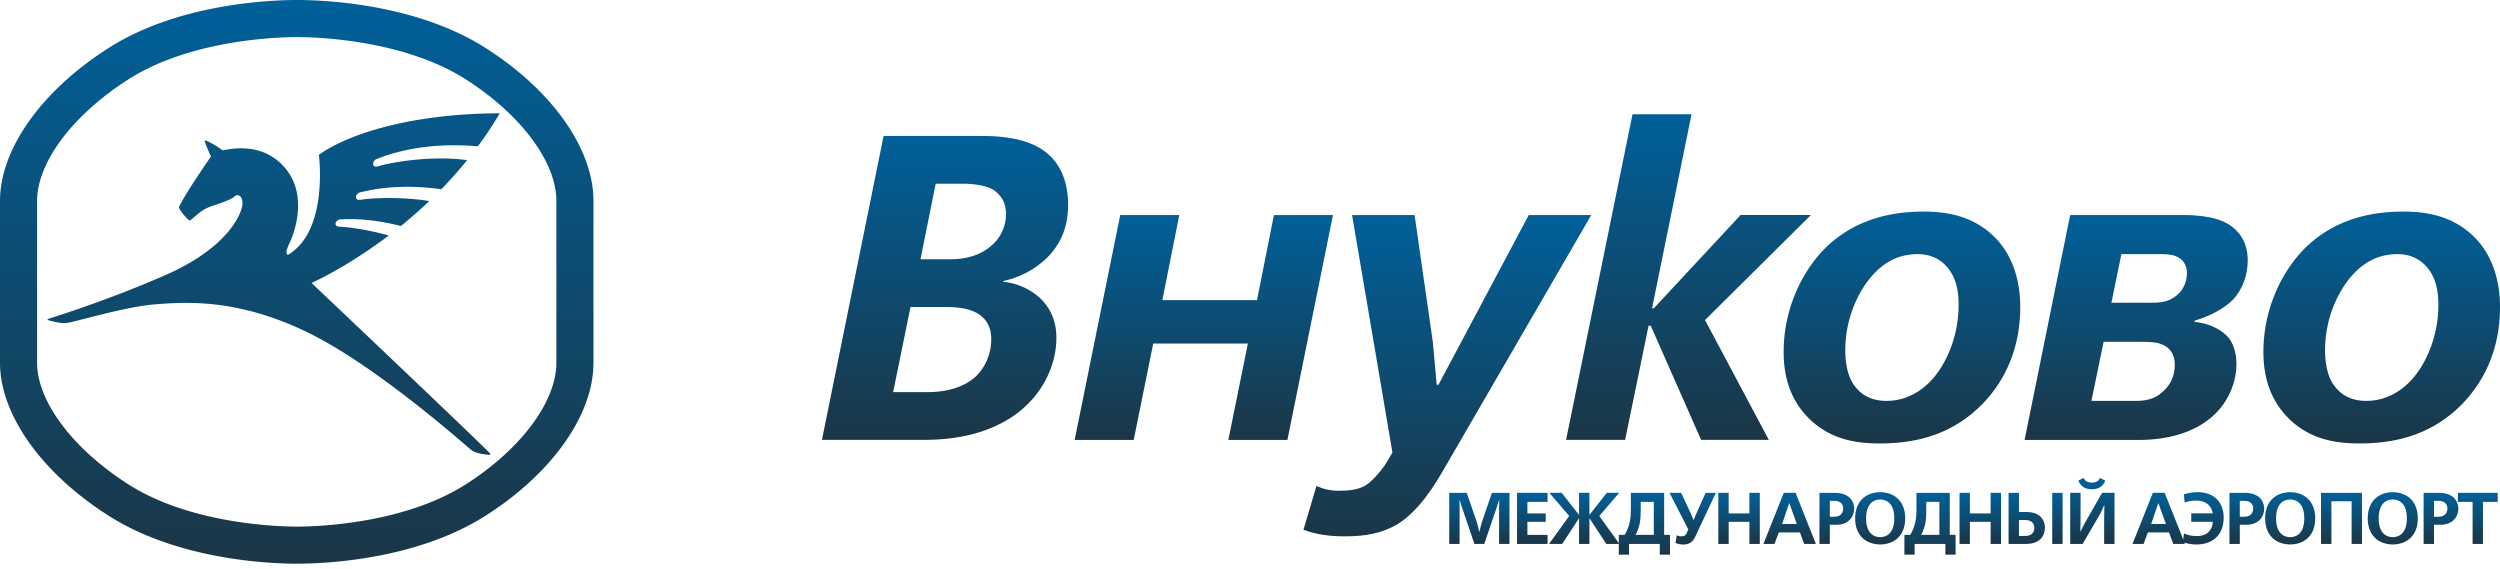 <svg width="180" height="41" fill="none" xmlns="http://www.w3.org/2000/svg"><g clip-path="url(#clip0_94_17642)"><path d="M70.652 9.79c1.094 0 3.376.061 4.783 1.28.75.626 1.469 1.782 1.469 3.69 0 1.218-.313 2.531-1.407 3.688a6.426 6.426 0 01-3.25 1.782v.062a4.55 4.55 0 012.75 1.282c.719.75 1.063 1.656 1.063 2.75 0 1.939-.97 4.158-3.095 5.627-2.344 1.594-5.064 1.72-6.564 1.72H59.18l4.438-21.882h7.034zm-6.346 18.442h2.47c.656 0 2.22-.063 3.376-1.032.75-.656 1.219-1.688 1.219-2.782 0-.812-.313-1.438-.97-1.844-.718-.406-1.531-.469-2.375-.469h-2.47l-1.25 6.127zm1.97-9.566h2.156c1.344 0 2.314-.406 2.97-1a2.972 2.972 0 001.031-2.25c0-1.094-.625-1.532-.906-1.75-.594-.345-1.563-.439-2.188-.439h-1.97l-1.094 5.44z" fill="url(#paint0_linear_94_17642)"/><path d="M84.908 15.484l-1.219 6.127h6.815l1.219-6.127h4.251l-3.282 16.193h-4.251l1.406-6.94h-6.814l-1.407 6.94h-4.251l3.282-16.193h4.251z" fill="url(#paint1_linear_94_17642)"/><path d="M101.85 15.484l1.313 9.128.281 3.095h.125l6.502-12.223h4.501l-10.534 18.162c-.75 1.313-1.813 3.032-3.313 4.032-1.22.75-2.47.938-3.876.938-1.157 0-2.032-.125-3.001-.469l.937-3.157c.47.219 1 .344 1.594.344.72 0 1.438-.063 1.97-.406.375-.22 1-.907 1.344-1.407l.563-.938-2.907-17.099h4.501z" fill="url(#paint2_linear_94_17642)"/><path d="M121.792 8.227L118.947 22.2h.125l6.252-6.721h5.064l-7.627 7.564 4.595 8.628h-4.877l-3.626-8.221h-.156l-1.688 8.221h-4.251l4.783-23.444h4.251z" fill="url(#paint3_linear_94_17642)"/><path d="M131.485 17.798c2.345-2.251 5.158-2.564 7.065-2.564 1.469 0 3.532.25 5.126 1.907.813.813 1.782 2.407 1.782 4.97 0 2.97-1.094 5.283-2.688 6.94-2.157 2.22-4.752 2.876-7.409 2.876-1.5 0-3.376-.188-4.97-1.657-1.375-1.282-1.969-2.938-1.969-4.939 0-3.032 1.281-5.783 3.063-7.533zm2.814 2.688c-1.001 1.47-1.438 3.188-1.438 4.72 0 .406.031 1.782.687 2.595.375.5 1.032 1.062 2.282 1.062 1.72 0 3.439-1.062 4.471-3.438a8.74 8.74 0 00.718-3.47c0-.875-.125-1.813-.718-2.595-.563-.718-1.313-1.062-2.22-1.062-1.219 0-2.563.437-3.782 2.188z" fill="url(#paint4_linear_94_17642)"/><path d="M157.21 15.484c2.095 0 2.97.47 3.377.75 1.125.782 1.25 1.907 1.25 2.501 0 1.094-.375 2.126-1.094 2.876-.657.656-1.813 1.22-2.72 1.47l-.031.093c1.094.094 2.032.594 2.501 1.188.375.5.531 1.188.531 1.844 0 1.5-.75 3.157-2.219 4.158-1.094.781-2.72 1.313-4.846 1.313h-8.189l3.282-16.193h8.158zm-6.627 13.38h3.283c.906 0 1.5-.313 1.844-.657.469-.406.875-1 .875-1.97 0-.218-.031-.812-.531-1.218-.5-.407-1.25-.407-1.907-.407h-2.688l-.876 4.251zm1.438-7.065h2.626c.719 0 1.313 0 1.907-.407.625-.406.906-1.094.906-1.719 0-.594-.281-.906-.5-1.063-.375-.281-.906-.313-1.375-.313h-2.845l-.719 3.502z" fill="url(#paint5_linear_94_17642)"/><path d="M166.028 17.798c2.345-2.251 5.158-2.564 7.065-2.564 1.469 0 3.532.25 5.126 1.907.813.813 1.782 2.407 1.782 4.97 0 2.97-1.094 5.283-2.688 6.94-2.157 2.22-4.752 2.876-7.409 2.876-1.5 0-3.376-.188-4.97-1.657-1.375-1.282-1.969-2.938-1.969-4.939 0-3.032 1.281-5.783 3.063-7.533zm2.813 2.688c-1 1.47-1.437 3.188-1.437 4.72 0 .406.031 1.782.687 2.595.375.5 1.032 1.062 2.282 1.062 1.719 0 3.439-1.062 4.47-3.438a8.725 8.725 0 00.719-3.47c0-.875-.125-1.813-.719-2.595-.562-.718-1.313-1.062-2.219-1.062-1.219 0-2.564.437-3.783 2.188z" fill="url(#paint6_linear_94_17642)"/><path d="M106.157 39.164l-.893-2.628-.169-.526h-.015l.01.568v2.586h-.746v-3.68h1.261l.736 2.14.163.652h.016l.163-.652.736-2.14h1.262v3.68h-.747v-2.586l.011-.568h-.016l-.168.526-.894 2.628h-.71" fill="url(#paint7_linear_94_17642)"/><path d="M111.424 35.484v.652h-1.451v.83h1.319v.605h-1.319v.941h1.451v.652h-2.197v-3.68h2.197z" fill="url(#paint8_linear_94_17642)"/><path d="M114.438 35.484v1.572h.016l1.235-1.572h.889l-1.43 1.667 1.451 2.013h-.946l-1.199-1.83h-.016v1.83h-.746v-1.83h-.016l-1.199 1.83h-.946l1.451-2.013-1.43-1.667h.889l1.235 1.572h.016v-1.572h.746z" fill="url(#paint9_linear_94_17642)"/><path d="M116.975 38.512c.374-.63.447-1.177.447-1.85v-1.178h2.397v3.028h.421v1.425h-.736v-.773h-2.213v.773h-.736v-1.425h.42zm1.157-2.376v.526c0 .725-.042 1.256-.378 1.85h1.319v-2.376h-.941z" fill="url(#paint10_linear_94_17642)"/><path d="M121.043 35.484l.73 1.567.158.389h.016l.158-.395.699-1.56h.736l-1.472 3.133c-.205.436-.484.588-.873.588-.173 0-.363-.031-.557-.115l.084-.558a.656.656 0 00.316.08c.142 0 .31-.006.415-.248l.105-.247-1.351-2.634h.836" fill="url(#paint11_linear_94_17642)"/><path d="M124.465 35.484v1.483h1.493v-1.483h.747v3.68h-.747v-1.593h-1.493v1.593h-.746v-3.68h.746z" fill="url(#paint12_linear_94_17642)"/><path d="M129.283 35.484l1.461 3.68h-.84l-.311-.83h-1.519l-.31.83h-.799l1.467-3.68h.851zm.089 2.245l-.541-1.503h-.011l-.509 1.503h1.061" fill="url(#paint13_linear_94_17642)"/><path d="M132.088 35.484c1.335 0 1.414.92 1.414 1.152 0 .483-.336 1.146-1.277 1.146h-.478v1.382H131v-3.68h1.088zm0 1.72c.452 0 .626-.31.626-.59 0-.304-.195-.551-.626-.551h-.341v1.14h.341z" fill="url(#paint14_linear_94_17642)"/><path d="M137.176 37.32c0 1.335-.893 1.881-1.803 1.881-.909 0-1.803-.546-1.803-1.881 0-1.336.894-1.883 1.803-1.883.91 0 1.803.547 1.803 1.883zm-2.817 0c0 1.245.736 1.355 1.014 1.355.279 0 1.015-.11 1.015-1.355 0-1.247-.736-1.357-1.015-1.357-.278 0-1.014.11-1.014 1.357z" fill="url(#paint15_linear_94_17642)"/><path d="M137.538 38.512c.373-.63.447-1.177.447-1.85v-1.178h2.397v3.028h.42v1.425h-.736v-.773h-2.213v.773h-.736v-1.425h.421zm1.156-2.376v.526c0 .725-.042 1.256-.378 1.85h1.319v-2.376h-.941z" fill="url(#paint16_linear_94_17642)"/><path d="M141.832 35.484v1.483h1.493v-1.483h.747v3.68h-.747v-1.593h-1.493v1.593h-.746v-3.68h.746z" fill="url(#paint17_linear_94_17642)"/><path d="M145.364 36.862h.515c1.267 0 1.356.883 1.356 1.114 0 .568-.321 1.188-1.377 1.188h-1.241v-3.68h.747v1.378zm0 1.724h.494c.352 0 .615-.216.615-.573 0-.237-.116-.573-.673-.573h-.436v1.146zm3.143-3.102v3.68h-.746v-3.68h.746z" fill="url(#paint18_linear_94_17642)"/><path d="M149.801 35.484v1.892l-.016.894h.016l.263-.536 1.288-2.25h.893v3.68h-.746v-1.898l.016-.888h-.016l-.252.557-1.299 2.229h-.893v-3.68h.746zm1.782-.873c-.215.531-.662.615-.972.615-.311 0-.757-.084-.973-.615l.384-.205c.131.326.462.342.589.342.126 0 .457-.016.588-.342l.384.205z" fill="url(#paint19_linear_94_17642)"/><path d="M155.857 35.484l1.462 3.68h-.841l-.31-.83h-1.52l-.31.83h-.799l1.467-3.68h.851zm.09 2.245l-.542-1.503h-.01l-.51 1.503h1.062" fill="url(#paint20_linear_94_17642)"/><path d="M157.77 36.962h1.545c-.057-.357-.299-.92-1.224-.92a2.31 2.31 0 00-.794.142l-.058-.589c.284-.094.62-.157 1.015-.157 1.104 0 1.85.683 1.85 1.823 0 1.173-.71 1.94-1.961 1.94-.32 0-.641-.052-.983-.173l.09-.62c.389.168.725.189.919.189.758 0 1.136-.463 1.146-1.03h-1.545v-.605z" fill="url(#paint21_linear_94_17642)"/><path d="M161.608 35.484c1.335 0 1.414.92 1.414 1.152 0 .483-.337 1.146-1.278 1.146h-.478v1.382h-.746v-3.68h1.088zm0 1.72c.452 0 .625-.31.625-.59 0-.304-.194-.551-.625-.551h-.342v1.14h.342z" fill="url(#paint22_linear_94_17642)"/><path d="M166.696 37.32c0 1.335-.894 1.881-1.803 1.881-.909 0-1.803-.546-1.803-1.881 0-1.336.894-1.883 1.803-1.883.909 0 1.803.547 1.803 1.883zm-2.818 0c0 1.245.736 1.355 1.015 1.355.278 0 1.015-.11 1.015-1.355 0-1.247-.737-1.357-1.015-1.357-.279 0-1.015.11-1.015 1.357z" fill="url(#paint23_linear_94_17642)"/><path d="M170.062 35.484v3.68h-.746V36.09h-1.456v3.075h-.747v-3.68h2.949z" fill="url(#paint24_linear_94_17642)"/><path d="M174.083 37.32c0 1.335-.894 1.881-1.803 1.881-.91 0-1.803-.546-1.803-1.881 0-1.336.893-1.883 1.803-1.883.909 0 1.803.547 1.803 1.883zm-2.818 0c0 1.245.736 1.355 1.015 1.355.278 0 1.014-.11 1.014-1.355 0-1.247-.736-1.357-1.014-1.357-.279 0-1.015.11-1.015 1.357z" fill="url(#paint25_linear_94_17642)"/><path d="M175.588 35.484c1.335 0 1.414.92 1.414 1.152 0 .483-.336 1.146-1.277 1.146h-.478v1.382h-.747v-3.68h1.088zm0 1.72c.452 0 .626-.31.626-.59 0-.304-.195-.551-.626-.551h-.341v1.14h.341z" fill="url(#paint26_linear_94_17642)"/><path d="M179.835 35.484v.652h-1.062v3.028h-.746v-3.028h-1.062v-.652h2.87z" fill="url(#paint27_linear_94_17642)"/><path d="M27.287 11.957c.542-.18 3.572-.813 6.347-.426a30.67 30.67 0 01-1.862 2.096c-1.597-.224-3.698-.312-5.792.213-.372.032-.578.658.05.537.462-.089 2.626-.259 4.881.098-.69.656-1.38 1.257-2.051 1.8-1.274-.33-2.752-.559-4.287-.483-.37-.04-.694.534-.054.537.374.003 1.816.164 3.47.627-3.072 2.325-5.558 3.418-5.558 3.418S34.187 31.51 35.28 32.644c.058.061.023.105-.027.103-.283-.015-.986-.08-1.33-.355-.405-.324-6.92-6.15-11.937-8.539-5.017-2.387-8.66-2.103-10.804-1.942-2.144.162-5.705 1.255-6.353 1.336-.495.061-1.111-.128-1.37-.199-.05-.013-.052-.066.014-.087.749-.243 4.402-1.388 8.438-3.154 4.531-1.982 5.503-4.45 5.543-5.098.04-.647-.364-.769-.566-.567-.203.203-.77.405-1.376.607-.607.203-.89.284-1.821 1.133-.202-.04-.81-.809-.81-.97.527-1.093 2.307-3.643 2.307-3.643s-.485-1.052-.445-1.133c.04-.08.526.162 1.295.688 1.133-.242 3.156-.404 4.572 1.376 1.417 1.78.729 4.168.324 5.098-.23.528-.445.931-.202 1.053 2.954-1.74 2.225-7.203 2.225-7.203 1.976-1.411 6.324-2.944 12.964-2.994.022 0 .057.015.03.06a27.3 27.3 0 01-1.543 2.32c-1.62-.146-4.511-.184-7.242.897-.365.081-.486.729.121.526zm15.443 2.509V26.12c0 3.758-2.993 7.99-7.819 11.042-5.023 3.177-11.621 3.424-13.525 3.424-1.9 0-8.491-.247-13.514-3.424C3.02 34.094 0 29.862 0 26.12V14.466c0-3.743 3.019-7.974 7.87-11.042C12.893.247 19.486 0 21.386 0c1.904 0 8.504.247 13.527 3.424 4.826 3.052 7.817 7.283 7.817 11.042zm-2.67 0c0-2.808-2.579-6.257-6.576-8.785-4.53-2.865-10.872-3.01-12.098-3.01-1.223 0-7.557.145-12.087 3.01-4.022 2.544-6.628 5.992-6.628 8.785V26.12c0 2.792 2.604 6.24 6.626 8.785 4.53 2.865 10.866 3.01 12.089 3.01 1.226 0 7.57-.145 12.1-3.01 3.997-2.529 6.573-5.977 6.573-8.785V14.466z" fill="url(#paint28_linear_94_17642)"/></g><defs><linearGradient id="paint0_linear_94_17642" x1="68.042" y1="9.789" x2="68.042" y2="31.671" gradientUnits="userSpaceOnUse"><stop stop-color="#00609A"/><stop offset="1" stop-color="#1B3646"/></linearGradient><linearGradient id="paint1_linear_94_17642" x1="86.675" y1="15.484" x2="86.675" y2="31.677" gradientUnits="userSpaceOnUse"><stop stop-color="#00609A"/><stop offset="1" stop-color="#1B3646"/></linearGradient><linearGradient id="paint2_linear_94_17642" x1="104.21" y1="15.484" x2="104.21" y2="38.616" gradientUnits="userSpaceOnUse"><stop stop-color="#00609A"/><stop offset="1" stop-color="#1B3646"/></linearGradient><linearGradient id="paint3_linear_94_17642" x1="121.573" y1="8.227" x2="121.573" y2="31.671" gradientUnits="userSpaceOnUse"><stop stop-color="#00609A"/><stop offset="1" stop-color="#1B3646"/></linearGradient><linearGradient id="paint4_linear_94_17642" x1="136.94" y1="15.234" x2="136.94" y2="31.927" gradientUnits="userSpaceOnUse"><stop stop-color="#00609A"/><stop offset="1" stop-color="#1B3646"/></linearGradient><linearGradient id="paint5_linear_94_17642" x1="153.803" y1="15.484" x2="153.803" y2="31.677" gradientUnits="userSpaceOnUse"><stop stop-color="#00609A"/><stop offset="1" stop-color="#1B3646"/></linearGradient><linearGradient id="paint6_linear_94_17642" x1="171.483" y1="15.234" x2="171.483" y2="31.927" gradientUnits="userSpaceOnUse"><stop stop-color="#00609A"/><stop offset="1" stop-color="#1B3646"/></linearGradient><linearGradient id="paint7_linear_94_17642" x1="106.512" y1="35.484" x2="106.512" y2="39.164" gradientUnits="userSpaceOnUse"><stop stop-color="#00609A"/><stop offset="1" stop-color="#1B3646"/></linearGradient><linearGradient id="paint8_linear_94_17642" x1="110.325" y1="35.484" x2="110.325" y2="39.164" gradientUnits="userSpaceOnUse"><stop stop-color="#00609A"/><stop offset="1" stop-color="#1B3646"/></linearGradient><linearGradient id="paint9_linear_94_17642" x1="114.065" y1="35.484" x2="114.065" y2="39.164" gradientUnits="userSpaceOnUse"><stop stop-color="#00609A"/><stop offset="1" stop-color="#1B3646"/></linearGradient><linearGradient id="paint10_linear_94_17642" x1="118.397" y1="35.484" x2="118.397" y2="39.937" gradientUnits="userSpaceOnUse"><stop stop-color="#00609A"/><stop offset="1" stop-color="#1B3646"/></linearGradient><linearGradient id="paint11_linear_94_17642" x1="121.873" y1="35.484" x2="121.873" y2="39.206" gradientUnits="userSpaceOnUse"><stop stop-color="#00609A"/><stop offset="1" stop-color="#1B3646"/></linearGradient><linearGradient id="paint12_linear_94_17642" x1="125.212" y1="35.484" x2="125.212" y2="39.164" gradientUnits="userSpaceOnUse"><stop stop-color="#00609A"/><stop offset="1" stop-color="#1B3646"/></linearGradient><linearGradient id="paint13_linear_94_17642" x1="128.855" y1="35.484" x2="128.855" y2="39.164" gradientUnits="userSpaceOnUse"><stop stop-color="#00609A"/><stop offset="1" stop-color="#1B3646"/></linearGradient><linearGradient id="paint14_linear_94_17642" x1="132.251" y1="35.484" x2="132.251" y2="39.164" gradientUnits="userSpaceOnUse"><stop stop-color="#00609A"/><stop offset="1" stop-color="#1B3646"/></linearGradient><linearGradient id="paint15_linear_94_17642" x1="135.373" y1="35.438" x2="135.373" y2="39.201" gradientUnits="userSpaceOnUse"><stop stop-color="#00609A"/><stop offset="1" stop-color="#1B3646"/></linearGradient><linearGradient id="paint16_linear_94_17642" x1="138.96" y1="35.484" x2="138.96" y2="39.937" gradientUnits="userSpaceOnUse"><stop stop-color="#00609A"/><stop offset="1" stop-color="#1B3646"/></linearGradient><linearGradient id="paint17_linear_94_17642" x1="142.579" y1="35.484" x2="142.579" y2="39.164" gradientUnits="userSpaceOnUse"><stop stop-color="#00609A"/><stop offset="1" stop-color="#1B3646"/></linearGradient><linearGradient id="paint18_linear_94_17642" x1="146.562" y1="35.484" x2="146.562" y2="39.164" gradientUnits="userSpaceOnUse"><stop stop-color="#00609A"/><stop offset="1" stop-color="#1B3646"/></linearGradient><linearGradient id="paint19_linear_94_17642" x1="150.65" y1="34.406" x2="150.65" y2="39.164" gradientUnits="userSpaceOnUse"><stop stop-color="#00609A"/><stop offset="1" stop-color="#1B3646"/></linearGradient><linearGradient id="paint20_linear_94_17642" x1="155.429" y1="35.484" x2="155.429" y2="39.164" gradientUnits="userSpaceOnUse"><stop stop-color="#00609A"/><stop offset="1" stop-color="#1B3646"/></linearGradient><linearGradient id="paint21_linear_94_17642" x1="158.632" y1="35.438" x2="158.632" y2="39.201" gradientUnits="userSpaceOnUse"><stop stop-color="#00609A"/><stop offset="1" stop-color="#1B3646"/></linearGradient><linearGradient id="paint22_linear_94_17642" x1="161.771" y1="35.484" x2="161.771" y2="39.164" gradientUnits="userSpaceOnUse"><stop stop-color="#00609A"/><stop offset="1" stop-color="#1B3646"/></linearGradient><linearGradient id="paint23_linear_94_17642" x1="164.893" y1="35.438" x2="164.893" y2="39.201" gradientUnits="userSpaceOnUse"><stop stop-color="#00609A"/><stop offset="1" stop-color="#1B3646"/></linearGradient><linearGradient id="paint24_linear_94_17642" x1="168.588" y1="35.484" x2="168.588" y2="39.164" gradientUnits="userSpaceOnUse"><stop stop-color="#00609A"/><stop offset="1" stop-color="#1B3646"/></linearGradient><linearGradient id="paint25_linear_94_17642" x1="172.28" y1="35.438" x2="172.28" y2="39.201" gradientUnits="userSpaceOnUse"><stop stop-color="#00609A"/><stop offset="1" stop-color="#1B3646"/></linearGradient><linearGradient id="paint26_linear_94_17642" x1="175.751" y1="35.484" x2="175.751" y2="39.164" gradientUnits="userSpaceOnUse"><stop stop-color="#00609A"/><stop offset="1" stop-color="#1B3646"/></linearGradient><linearGradient id="paint27_linear_94_17642" x1="178.4" y1="35.484" x2="178.4" y2="39.164" gradientUnits="userSpaceOnUse"><stop stop-color="#00609A"/><stop offset="1" stop-color="#1B3646"/></linearGradient><linearGradient id="paint28_linear_94_17642" x1="21.365" y1="0" x2="21.365" y2="40.586" gradientUnits="userSpaceOnUse"><stop stop-color="#00609A"/><stop offset="1" stop-color="#1B3646"/></linearGradient><clipPath id="clip0_94_17642"><path fill="#fff" d="M0 0h180v40.586H0z"/></clipPath></defs></svg>